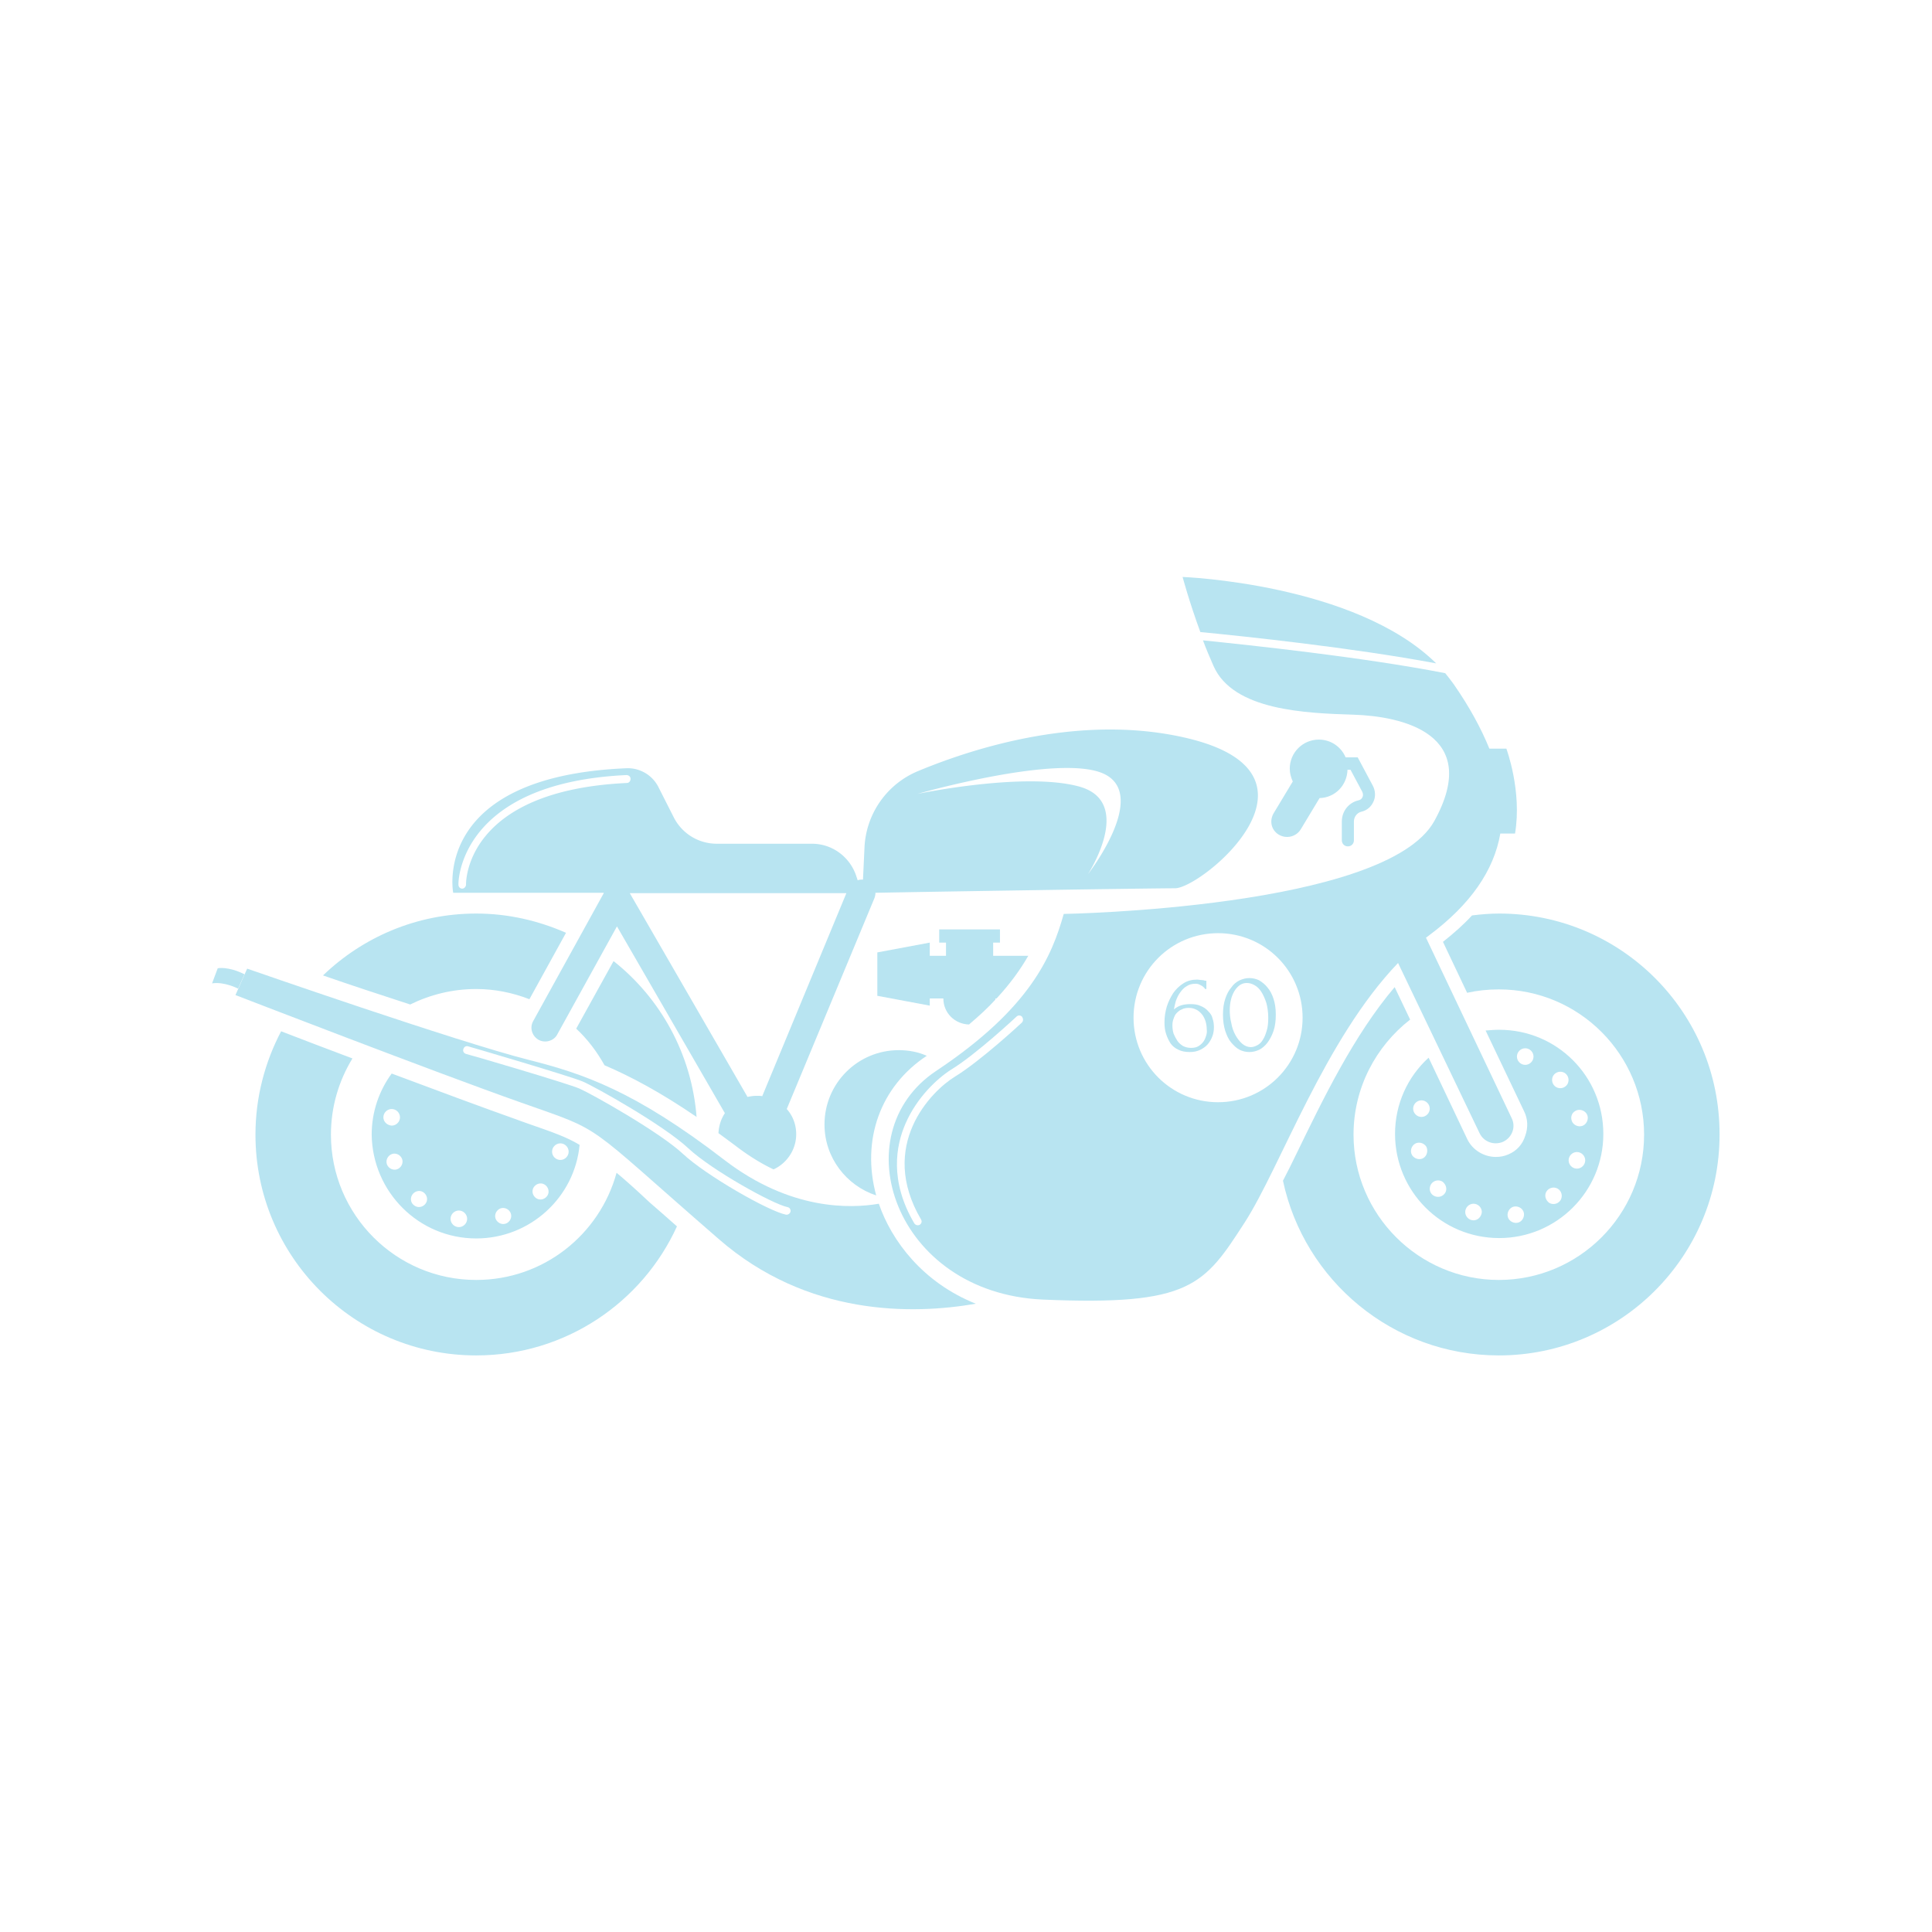 <svg viewBox="0 0 512 512" xml:space="preserve" xmlns="http://www.w3.org/2000/svg"><path d="M57.7 256.6s2.7-.6 7.1 1.6l-1.7 3.8s-3.6-1.9-6.9-1.4l1.5-4zM338.9 221.2c.7.4 1.4.6 2.2.6 1.4 0 2.8-.7 3.6-2l5-8.3c4.1-.1 7.3-3.4 7.4-7.5h.8l3.1 5.8c.2.4.3 1 .1 1.4-.2.5-.6.8-1.1.9-2.6.6-4.4 2.9-4.4 5.6v5c0 .9.7 1.6 1.6 1.6s1.6-.7 1.6-1.6v-5c0-1.2.8-2.3 2-2.6 1.4-.3 2.6-1.3 3.2-2.7.6-1.3.5-2.9-.2-4.2l-4-7.5h-3.2c-1.2-2.8-3.9-4.7-7.1-4.7-4.2 0-7.7 3.4-7.7 7.7 0 1.2.3 2.3.8 3.4l-5 8.3c-1.3 2.1-.7 4.6 1.3 5.8zM380.6 175.8c-21.5-21.2-67.2-22.9-67.2-22.9s1.7 6.4 4.7 14.6c11.4 1.1 40 4.1 62.5 8.3zM320.2 268c-.5-.6-1.2-1.1-2-1.4-.8-.4-1.7-.5-2.8-.5-.8 0-1.6.1-2.3.3-.7.2-1.4.6-2 1.1.1-.7.3-1.4.5-2.2.3-.8.6-1.5 1.1-2.2.5-.7 1-1.3 1.7-1.7.7-.5 1.5-.7 2.5-.7.4 0 .8.1 1.3.4.5.2.9.6 1.2 1h.3v-2.2h-.2c-.1 0-.3 0-.4-.1-.2 0-.5-.1-.9-.1-.3 0-.6-.1-.9-.1-1.4 0-2.6.3-3.7 1s-2 1.6-2.7 2.6c-.7 1.1-1.3 2.3-1.7 3.6-.4 1.4-.6 2.7-.6 4.1 0 1.1.1 2.1.4 3 .3 1 .7 1.8 1.2 2.6.5.7 1.2 1.3 2.1 1.7.8.4 1.8.6 3 .6 1.1 0 2-.2 2.8-.6.8-.4 1.5-.9 2-1.5s.9-1.3 1.2-2.1c.3-.8.4-1.6.4-2.4 0-.8-.1-1.6-.4-2.4-.1-.6-.5-1.2-1.1-1.8zm-.6 6.6c-.2.6-.4 1.1-.8 1.6s-.8.8-1.3 1.1c-.5.3-1.2.4-1.9.4-.8 0-1.5-.2-2.1-.5-.6-.4-1.1-.8-1.5-1.4-.4-.6-.7-1.2-1-1.9-.2-.7-.3-1.4-.3-2.2 0-.6.1-1.2.3-1.7.2-.6.4-1.1.8-1.5.4-.4.8-.8 1.4-1 .5-.3 1.2-.4 1.9-.4.8 0 1.4.2 2 .5.6.3 1.1.8 1.5 1.3.4.5.7 1.2.9 1.8.2.7.3 1.4.3 2.1.1.6 0 1.2-.2 1.8zM335.9 261.7c-.6-.8-1.4-1.4-2.2-1.9-.8-.4-1.7-.6-2.6-.6-.9 0-1.7.2-2.6.6-.8.4-1.6 1-2.2 1.9-.7.8-1.2 1.8-1.6 3-.4 1.2-.6 2.6-.6 4.2s.2 3 .6 4.3c.4 1.2.9 2.3 1.6 3.1.7.8 1.4 1.5 2.2 1.9.8.4 1.7.6 2.6.6.9 0 1.7-.2 2.6-.6.8-.4 1.6-1.1 2.2-1.9.6-.8 1.2-1.9 1.6-3.1.4-1.2.6-2.6.6-4.3 0-1.6-.2-3-.6-4.2-.4-1.2-.9-2.2-1.6-3zm-.2 11.4c-.3 1-.6 1.8-1 2.4-.4.7-.9 1.2-1.5 1.5-.6.3-1.1.5-1.7.5-.8 0-1.6-.3-2.3-.9-.7-.6-1.3-1.4-1.8-2.3-.5-.9-.9-2-1.1-3.2-.3-1.2-.4-2.3-.4-3.4 0-.9.1-1.9.3-2.7.2-.9.5-1.6.9-2.3.4-.7.9-1.2 1.4-1.6.6-.4 1.2-.6 1.9-.6s1.4.2 2.1.6c.7.4 1.3 1 1.8 1.8s.9 1.7 1.3 2.9c.3 1.1.5 2.5.5 3.9 0 1.3-.1 2.5-.4 3.4z" fill="#b8e4f1" class="fill-000000"></path><path d="m160 236.7-18.7 33.9c-1 1.8-.3 4 1.5 5 .6.3 1.1.4 1.7.4 1.3 0 2.6-.7 3.2-1.9l15.8-28.6 28.6 49.5c-1 1.5-1.6 3.3-1.7 5.3 1.5 1.1 3 2.2 4.6 3.4 3.4 2.6 6.8 4.7 10 6.2 3.5-1.6 6-5.2 6-9.3 0-2.6-.9-4.9-2.5-6.7l23.2-55.8c.2-.5.3-1 .3-1.5 15.2-.3 73.3-1.2 79.4-1.2 7.1 0 44-30.4 2.7-39.9-27-6.2-54.8 2.2-70.7 8.8a23.04 23.04 0 0 0-14.3 20.3l-.4 8.5c-.5 0-1 0-1.4.2l-.5-1.5c-1.8-4.9-6.4-8.2-11.6-8.2H190c-4.9 0-9.3-2.7-11.5-7.1l-4-7.9c-1.6-3.2-5-5.2-8.6-5-51.8 2.2-45.8 33-45.8 33H160zm133-31.4c11.2 6-4.7 26.4-4.7 26.4s12.4-19-2.1-23.2c-14.5-4.1-43.1 1.9-43.1 1.9s38.7-11.1 49.9-5.1zm-68.7 31.4L202 290.5c-.4-.1-.9-.1-1.3-.1-.9 0-1.7.1-2.6.3l-31.2-54h57.4zM166 205.4c.6 0 1.1.4 1.1 1s-.4 1.1-1 1.1c-42.5 2-42.6 25.9-42.6 26.9 0 .6-.5 1.1-1 1.1-.6 0-1-.5-1-1-.1-.4-.1-27 44.5-29.1z" fill="#b8e4f1" class="fill-000000"></path><path d="M392.1 300.3c1.1 2.3 3.8 3.3 6.2 2.3 2.4-1.1 3.5-3.9 2.3-6.3l-22.7-47.8c.3-.2.5-.4.8-.6 11-8.2 17.2-17.2 18.9-27h3.9c1.9-11.3-2.3-22.5-2.3-22.5h-4.5c-2.2-5.4-5.3-11.1-9.4-17-.7-1-1.5-2-2.3-3-22.1-4.3-51.6-7.4-64.2-8.7.8 2.2 1.8 4.5 2.8 6.8 5.2 11.8 24.4 12.5 37.1 12.9s34.2 5 21.4 28.2c-12.9 23.2-98.2 24.6-98.2 24.6-3.1 11-8.7 24.9-33.8 41.6s-11.1 58.8 28.2 60.6c39.3 1.7 42.8-3.8 53.6-20.5 9.5-14.8 21.2-48.5 40.6-68.7l21.6 45.1zM270.8 271c-.4.4-11 10.2-17.7 14.3-6.4 3.9-20.5 18.3-9 37.9.3.5.1 1.1-.4 1.4-.2.1-.3.1-.5.1-.4 0-.7-.2-.9-.5-6.6-11.2-4.9-20.6-2.3-26.5 3-6.9 8.4-11.9 12-14.2 6.6-4 17.3-14 17.4-14.1.4-.4 1.1-.4 1.5.1.3.5.3 1.1-.1 1.5zm52 21.1c-12.4 0-22.4-10-22.4-22.4s10-22.4 22.4-22.4c12.4 0 22.4 10 22.4 22.4s-10 22.4-22.4 22.4zM152.7 272.6c3 2.8 5.5 6.1 7.5 9.7 7 3 14.9 7.2 24.4 13.7-1.3-16.7-9.6-31.5-22-41.3l-9.9 17.9zM126.2 262.1c5 0 9.7 1 14.1 2.7l9.7-17.6c-7.3-3.2-15.3-5.1-23.8-5.1-15.8 0-30.1 6.3-40.6 16.4 6.9 2.4 15.1 5.1 23.1 7.7 5.3-2.6 11.2-4.1 17.5-4.1zM163.4 310.8c-4.5 16.4-19.4 28.4-37.2 28.4-21.3 0-38.5-17.3-38.5-38.5 0-7.4 2.1-14.3 5.7-20.2-6.9-2.6-13.5-5.1-18.9-7.2-4.3 8.2-6.8 17.5-6.8 27.4 0 32.3 26.2 58.5 58.5 58.5 23.6 0 44-14 53.2-34.2-2.7-2.4-5.1-4.5-7.3-6.4-3.5-3.3-6.3-5.8-8.7-7.8z" fill="#b8e4f1" class="fill-000000"></path><path d="M397.3 242.1c-2.4 0-4.8.2-7.2.5-2.2 2.4-4.8 4.7-7.7 7l6.4 13.5c2.7-.6 5.5-.9 8.4-.9 21.3 0 38.5 17.3 38.5 38.5 0 21.3-17.3 38.5-38.5 38.5s-38.5-17.3-38.5-38.5c0-12.4 5.9-23.4 15-30.5l-4.1-8.6c-10.8 12.7-19 29.7-26 44.1-1.2 2.5-2.4 4.9-3.6 7.2 5.6 26.4 29.1 46.3 57.2 46.3 32.3 0 58.5-26.2 58.5-58.5.1-32.4-26.1-58.6-58.4-58.6z" fill="#b8e4f1" class="fill-000000"></path><path d="M399.8 305.9c-1.1.5-2.2.7-3.4.7-3.1 0-6.2-1.8-7.6-4.8l-10.2-21.5c-5.5 5-8.9 12.2-8.9 20.2 0 15.2 12.3 27.6 27.6 27.6 15.2 0 27.6-12.3 27.6-27.6s-12.3-27.6-27.6-27.6c-1.2 0-2.4.1-3.6.2l10.2 21.4c1 2 1.1 4.3.3 6.5-.7 2.3-2.3 4-4.4 4.9zm-22.6 1c-1 .6-2.4.2-3-.8-.6-1-.2-2.4.8-3 1-.6 2.4-.2 3 .8.5 1 .2 2.4-.8 3zm-.5-10.9c-1.2 0-2.2-1-2.2-2.2 0-1.2 1-2.2 2.2-2.2 1.2 0 2.2 1 2.2 2.2 0 1.2-1 2.2-2.2 2.2zm6.3 20.1c-.6 1-1.9 1.4-3 .8s-1.4-1.9-.8-3c.6-1 1.9-1.4 3-.8 1 .7 1.4 2 .8 3zm7.5 7.3c-1.2 0-2.2-1-2.2-2.2 0-1.2 1-2.2 2.2-2.2s2.2 1 2.2 2.2c-.1 1.2-1 2.2-2.2 2.2zm12.3.4c-1 .6-2.4.2-3-.8-.6-1-.2-2.4.8-3 1-.6 2.4-.2 3 .8.6 1 .2 2.4-.8 3zm14.7-29.4c1-.6 2.4-.2 3 .8.6 1 .2 2.4-.8 3-1 .6-2.4.2-3-.8-.6-1.1-.3-2.4.8-3zm.4 10.9c1.2 0 2.2 1 2.2 2.2 0 1.2-1 2.2-2.2 2.2-1.2 0-2.2-1-2.2-2.2 0-1.2 1-2.2 2.2-2.2zm-6.3-20.2c.6-1 1.9-1.4 3-.8 1 .6 1.4 1.9.8 3-.6 1-1.9 1.4-3 .8-1-.6-1.4-1.9-.8-3zm-1.8 30.7c.6-1 1.9-1.4 3-.8 1 .6 1.4 1.9.8 3-.6 1-1.9 1.4-3 .8-1-.7-1.4-2-.8-3zm-5.6-33.6c-1.2 0-2.2-1-2.2-2.2s1-2.2 2.2-2.2c1.2 0 2.2 1 2.2 2.2s-1 2.2-2.2 2.2zM126.2 328.2c14.3 0 26.1-10.9 27.4-24.8-3.5-2.1-7-3.3-13.3-5.5-1.2-.4-2.5-.9-3.9-1.4-8.2-2.9-20.3-7.4-32.6-12-3.3 4.5-5.3 10.1-5.3 16.2.2 15.2 12.5 27.5 27.7 27.5zm22.3-25.2c1.2 0 2.2 1 2.2 2.2s-1 2.2-2.2 2.2c-1.2 0-2.2-1-2.2-2.2s1-2.2 2.2-2.2zm-7.1 11.7c.6-1 1.9-1.4 2.9-.8 1 .6 1.4 1.9.8 2.9-.6 1-1.9 1.4-2.9.8-1-.6-1.4-1.9-.8-2.9zm-9.1 5.7c1-.6 2.3-.2 2.9.8.6 1 .2 2.3-.8 2.9-1 .6-2.3.2-2.9-.8-.6-1-.2-2.3.8-2.9zm-10.7.4c1.2 0 2.2 1 2.2 2.2s-1 2.2-2.2 2.2c-1.2 0-2.2-1-2.2-2.2s1-2.2 2.2-2.2zm-12.4-4.1c.6-1 1.9-1.4 2.9-.8 1 .6 1.4 1.9.8 2.9-.6 1-1.9 1.4-2.9.8-1.1-.6-1.4-1.9-.8-2.9zm-7.6-20.6c0-1.2 1-2.2 2.2-2.2 1.2 0 2.2 1 2.2 2.2 0 1.2-1 2.2-2.2 2.2-1.2-.1-2.2-1-2.2-2.2zm4 13.6c-1 .6-2.3.2-2.9-.8-.6-1-.2-2.3.8-2.9 1-.6 2.3-.2 2.9.8.6 1 .2 2.3-.8 2.9zM245.6 279.8c-2.2-1-4.8-1.5-7.4-1.5-10.9 0-19.7 8.8-19.7 19.7 0 8.8 5.8 16.2 13.7 18.8-4-14.7 1.1-28.9 13.4-37z" fill="#b8e4f1" class="fill-000000"></path><path d="M232.9 319c-7.5 1.3-23.4 1.8-40.8-11.5-24-18.5-37.7-23-51.9-26.6-19-4.8-74.7-24.2-74.7-24.2l-3.1 7s53 20.5 75.7 28.5c22.6 8 15.8 4.4 52.3 36.1 23.6 20.6 51.5 20.1 68.2 17.2-14-5.6-22.3-16.6-25.7-26.5zm-24.4 2.9h-.2c-4.6-.9-21.2-10.4-27.3-16.1-6.2-5.8-24.2-15.9-27.4-17.3-3.2-1.4-29.8-9.2-30.1-9.2-.6-.2-.9-.7-.7-1.3.2-.6.7-.9 1.3-.7 1.1.3 27 7.9 30.3 9.3 3.3 1.4 21.5 11.6 28 17.7 6.2 5.8 22.4 14.8 26.3 15.6.6.1.9.7.8 1.2-.1.4-.5.8-1 .8zM246.4 264.6h3.6c0 3.8 3 6.8 6.8 6.9 2.7-2.3 5-4.4 7-6.6v-.3h.3c3.7-4 6.4-7.8 8.4-11.3h-9.3v-3.5h1.8v-3.5h-16.1v3.5h1.8v3.5h-4.3v-3.5l-13.9 2.6v11.5l13.9 2.6v-1.9z" fill="#b8e4f1" class="fill-000000"></path></svg>